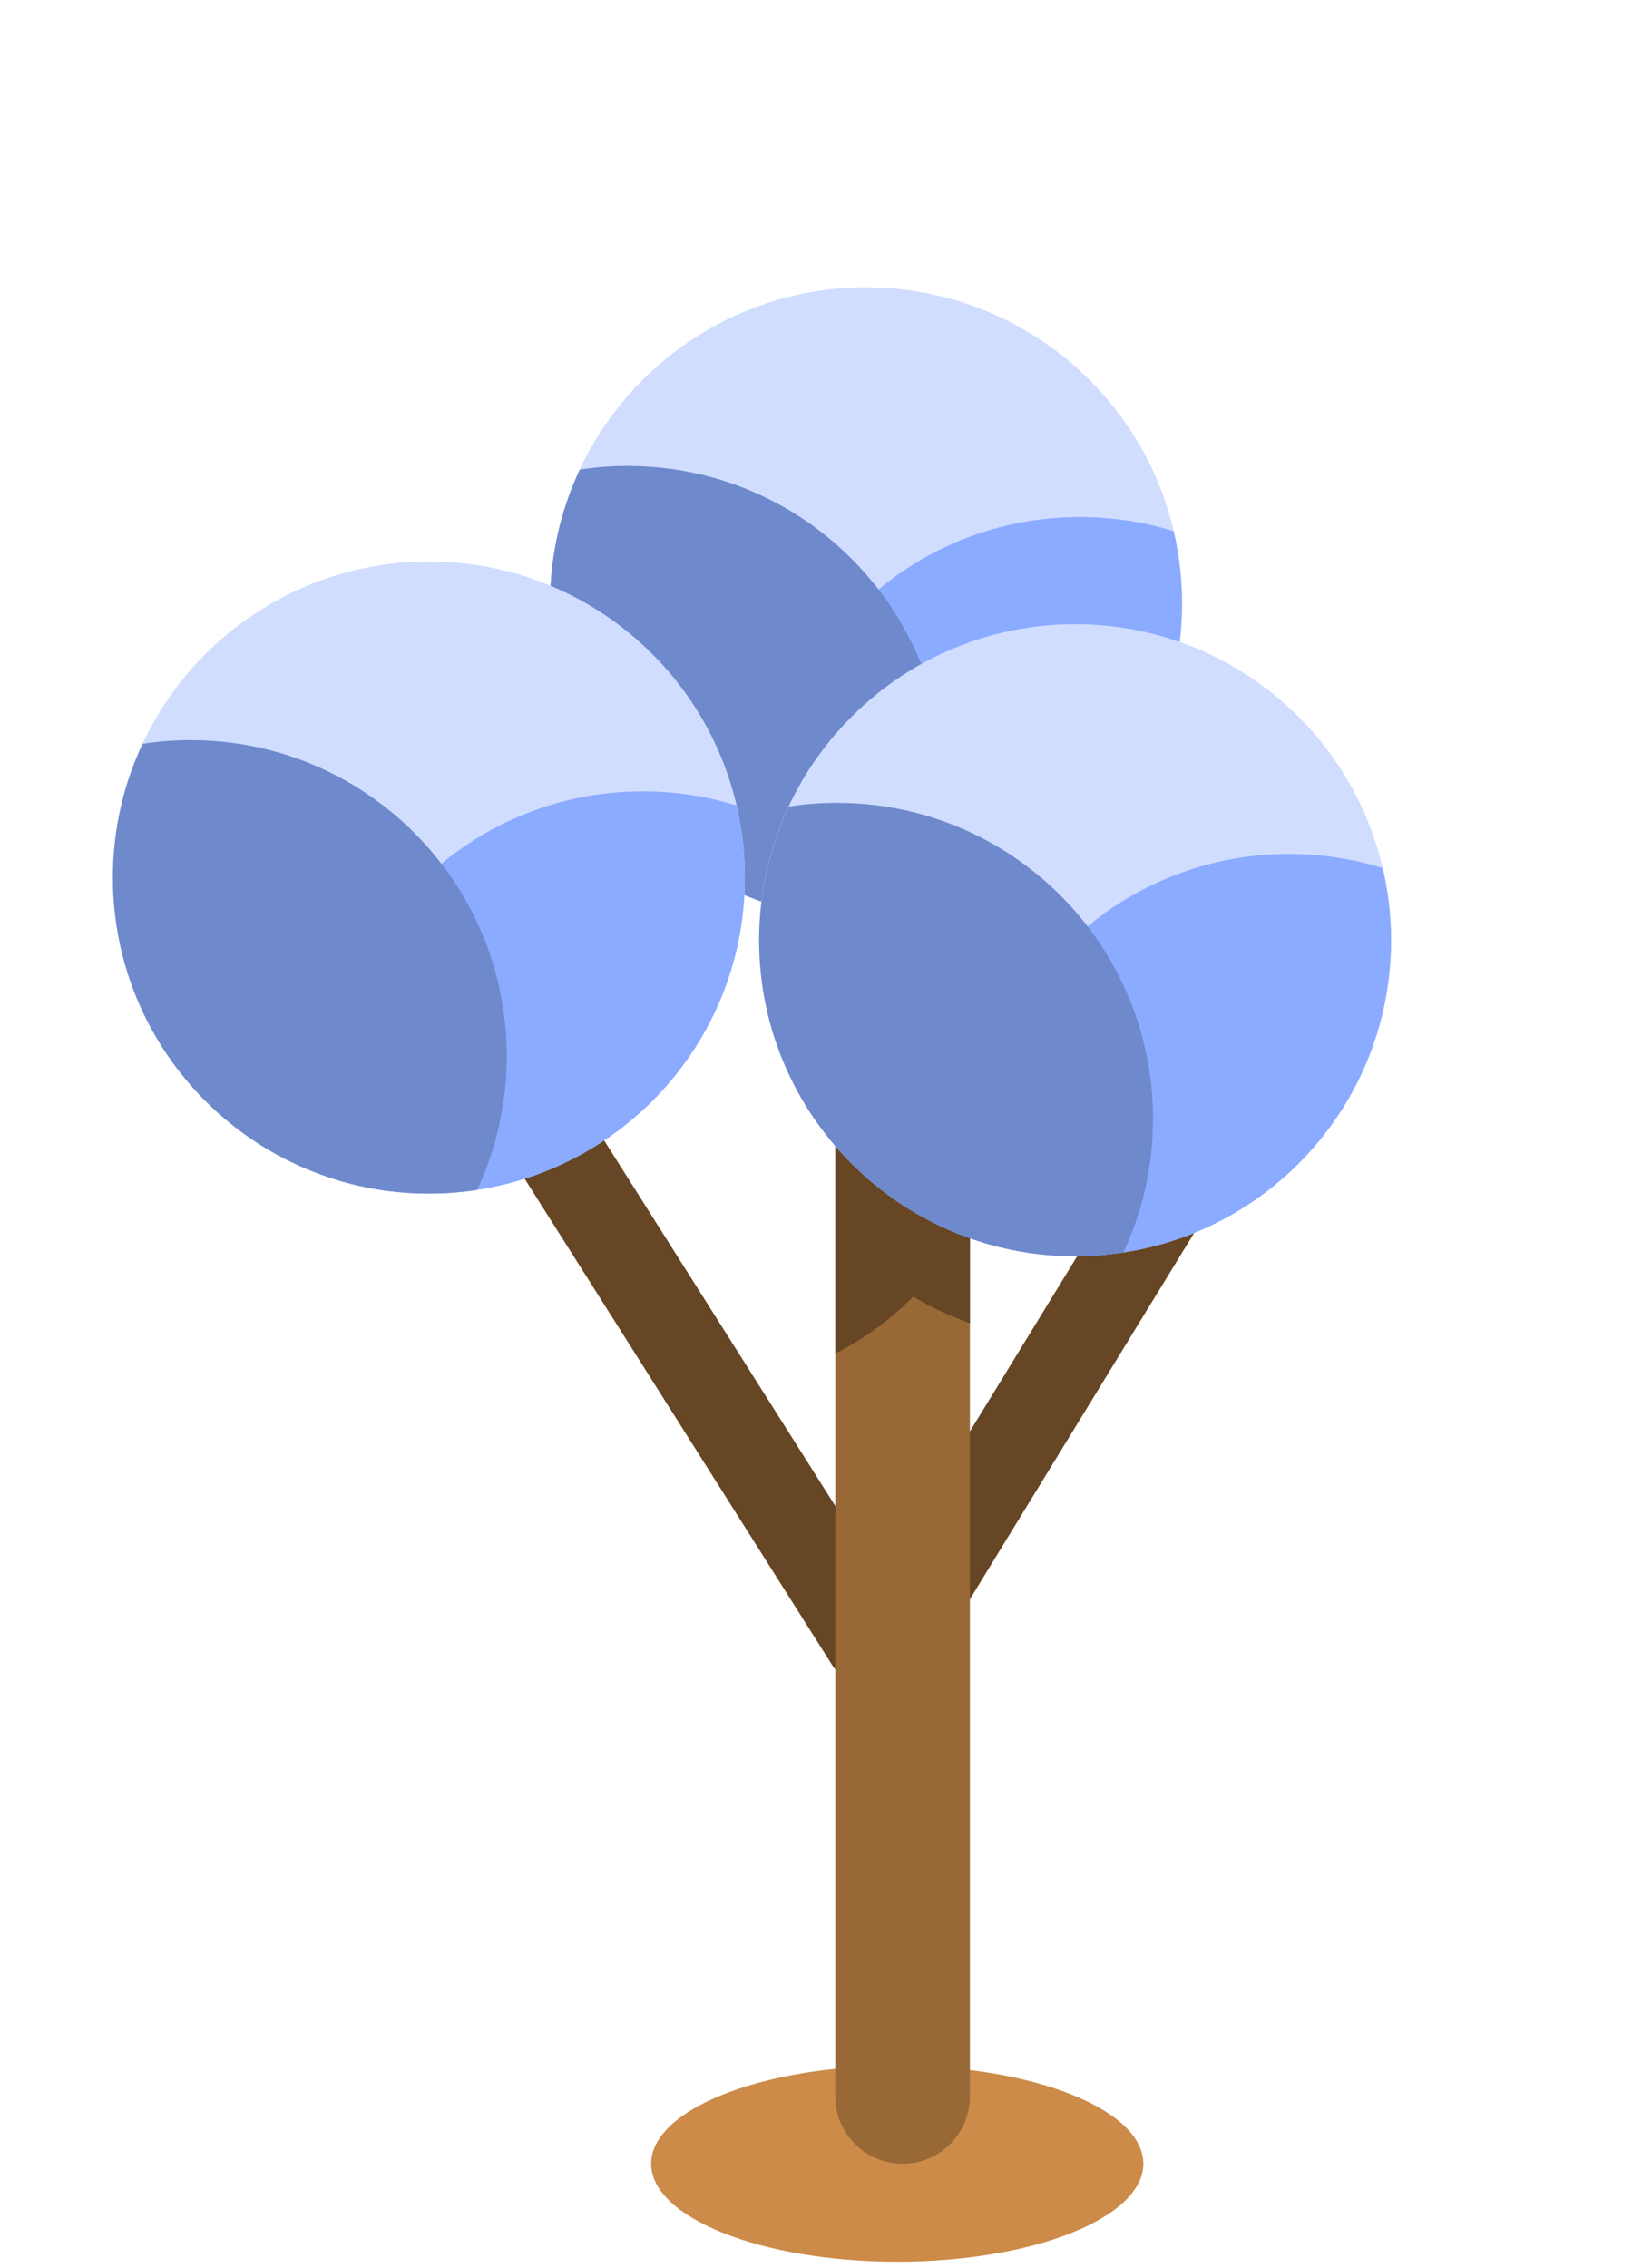 <svg width="160" height="221" viewBox="0 0 160 221" fill="none" xmlns="http://www.w3.org/2000/svg">
<path d="M111.41 210.83C111.41 216.1 100.67 220.38 87.43 220.38C74.19 220.38 63.45 216.1 63.45 210.83C63.45 205.56 74.19 201.28 87.43 201.28C100.67 201.28 111.41 205.56 111.41 210.83Z" fill="#CC8B49"/>
<path d="M85.02 154.98C83.79 156.99 84.42 159.62 86.43 160.85C88.44 162.08 91.07 161.45 92.3 159.44L125.44 105.31C126.67 103.3 126.04 100.67 124.03 99.44C122.02 98.21 119.39 98.84 118.16 100.85L85.02 154.98Z" fill="#664624"/>
<path d="M88.34 157.73C89.55 159.75 88.89 162.38 86.87 163.59C84.85 164.8 82.22 164.14 81.01 162.12L30.79 82.7C29.58 80.68 30.24 78.06 32.26 76.84C34.28 75.63 36.91 76.29 38.12 78.31L88.34 157.73Z" fill="#664624"/>
<path d="M94.51 204.27C94.51 207.89 91.58 210.83 87.95 210.83C84.33 210.83 81.39 207.89 81.39 204.27V100.47C81.39 96.85 84.33 93.92 87.95 93.92C91.57 93.92 94.51 96.86 94.51 100.47V204.27Z" fill="#996837"/>
<path d="M87.96 93.92C84.34 93.92 81.4 96.86 81.4 100.47V131.9C84.21 130.44 86.77 128.56 88.99 126.34C90.73 127.38 92.58 128.24 94.52 128.93V100.47C94.52 96.85 91.59 93.92 87.96 93.92Z" fill="#664624"/>
<path d="M115.18 58.79C115.18 75.79 101.39 89.58 84.39 89.58C67.39 89.58 53.6 75.8 53.6 58.79C53.6 41.78 67.38 28 84.39 28C101.4 28 115.18 41.79 115.18 58.79Z" fill="#D0DDFF"/>
<path d="M74.43 81.17C74.43 83.59 74.72 85.94 75.24 88.19C78.13 89.09 81.2 89.57 84.39 89.57C101.39 89.57 115.18 75.79 115.18 58.78C115.18 56.36 114.89 54.01 114.37 51.76C111.48 50.86 108.41 50.38 105.22 50.38C88.22 50.38 74.43 64.16 74.43 81.17Z" fill="#8AABFF"/>
<path d="M61.19 45.4C59.59 45.4 58.02 45.52 56.49 45.76C54.64 49.72 53.6 54.13 53.6 58.79C53.6 75.79 67.38 89.58 84.39 89.58C85.99 89.58 87.56 89.46 89.09 89.23C90.94 85.27 91.98 80.86 91.98 76.2C91.98 59.2 78.2 45.41 61.19 45.41V45.4Z" fill="#6E89CC"/>
<path d="M41.79 116.29C58.795 116.29 72.58 102.505 72.58 85.5C72.58 68.495 58.795 54.71 41.79 54.71C24.785 54.71 11 68.495 11 85.5C11 102.505 24.785 116.29 41.79 116.29Z" fill="#D0DDFF"/>
<path d="M31.83 107.89C31.83 110.31 32.12 112.66 32.64 114.92C35.53 115.82 38.6 116.3 41.79 116.3C58.79 116.3 72.58 102.52 72.58 85.51C72.58 83.09 72.29 80.74 71.77 78.49C68.88 77.59 65.81 77.11 62.62 77.11C45.62 77.11 31.83 90.89 31.83 107.9V107.89Z" fill="#8AABFF"/>
<path d="M18.59 72.12C16.99 72.12 15.42 72.24 13.89 72.48C12.04 76.43 11 80.85 11 85.51C11 102.52 24.78 116.3 41.79 116.3C43.39 116.3 44.95 116.18 46.49 115.94C48.34 111.98 49.38 107.57 49.38 102.91C49.38 85.91 35.59 72.12 18.59 72.12Z" fill="#6E89CC"/>
<path d="M126.525 113.381C138.549 101.357 138.549 81.862 126.525 69.838C114.501 57.813 95.006 57.813 82.981 69.838C70.957 81.862 70.957 101.357 82.982 113.381C95.006 125.405 114.501 125.405 126.525 113.381Z" fill="#D0DDFF"/>
<path d="M94.8 114C94.8 116.42 95.09 118.77 95.61 121.02C98.5 121.92 101.57 122.4 104.76 122.4C121.77 122.4 135.55 108.62 135.55 91.61C135.55 89.19 135.26 86.84 134.74 84.59C131.85 83.69 128.78 83.21 125.59 83.21C108.59 83.21 94.8 96.99 94.8 114Z" fill="#8AABFF"/>
<path d="M81.56 78.23C79.96 78.23 78.39 78.35 76.86 78.59C75.01 82.55 73.97 86.96 73.97 91.62C73.97 108.63 87.75 122.41 104.76 122.41C106.36 122.41 107.93 122.29 109.46 122.05C111.31 118.09 112.35 113.68 112.35 109.02C112.35 92.02 98.56 78.23 81.56 78.23Z" fill="#6E89CC"/>
</svg>
